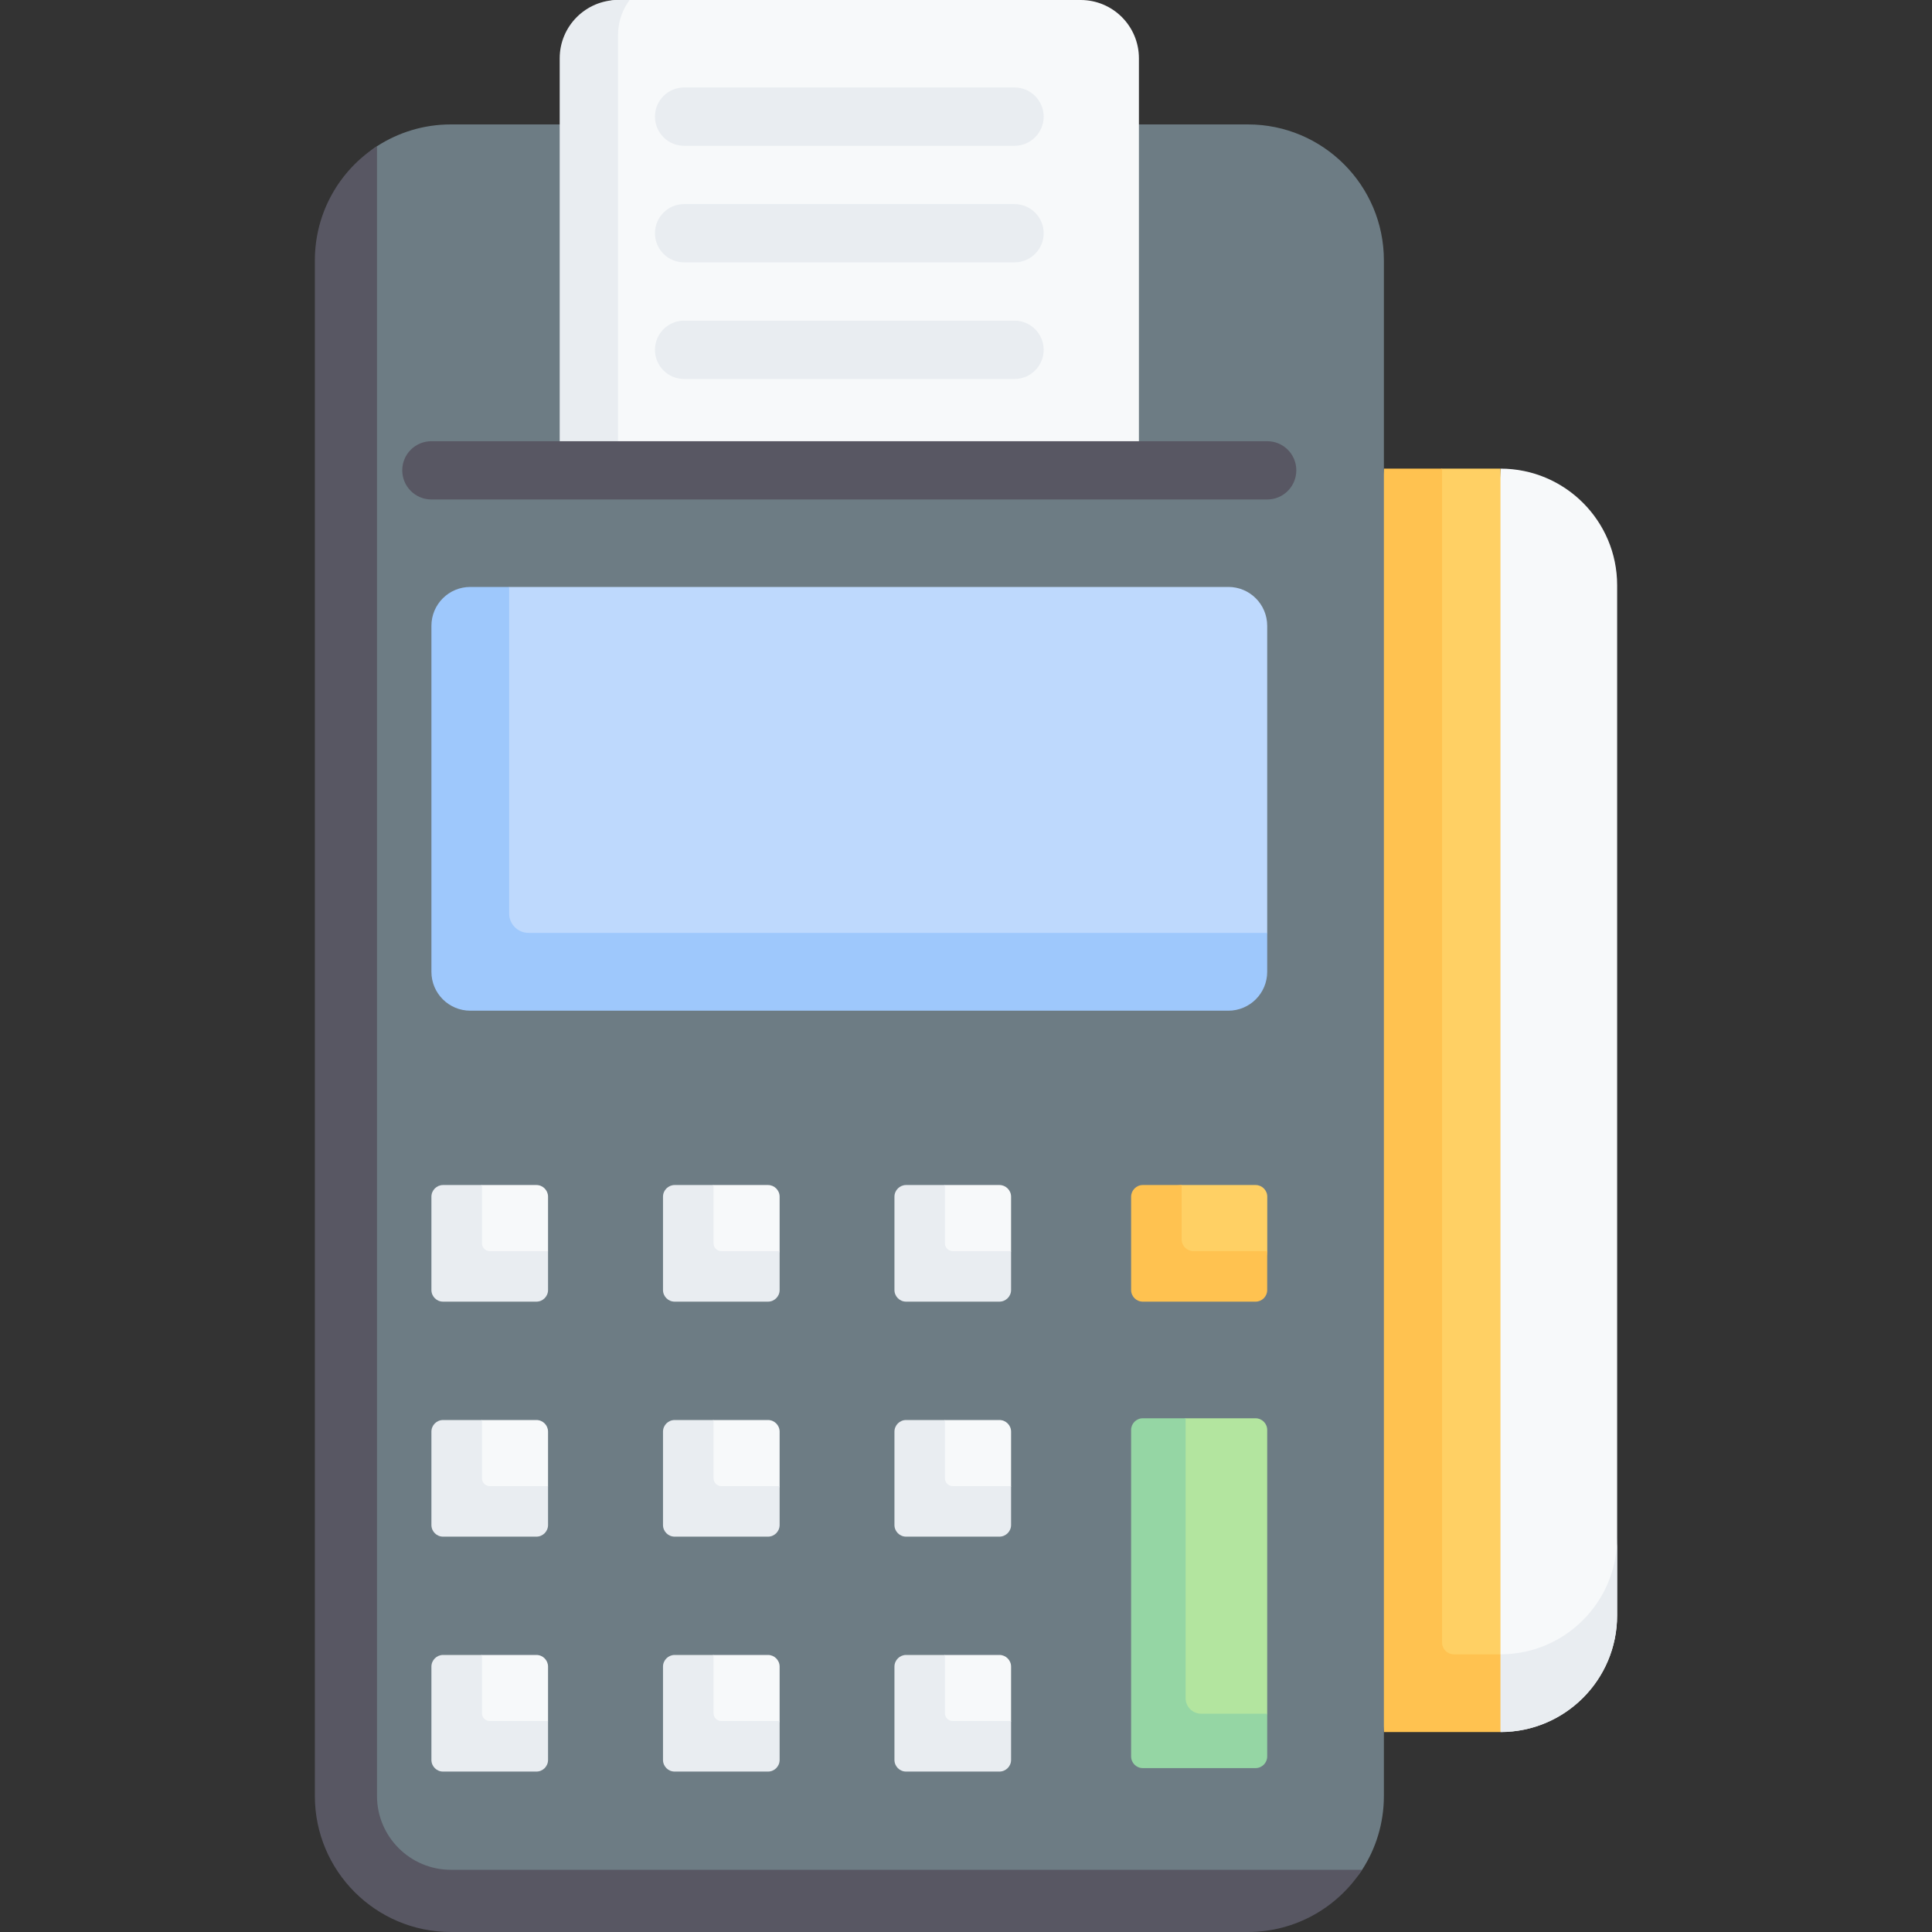 <svg width="30" height="30" viewBox="0 0 30 30" fill="none" xmlns="http://www.w3.org/2000/svg">
<rect x="0" y="0" width="30" height="30" fill="#333333" stroke="none"/>
<g clip-path="url(#clip0)">
<path d="M25.111 9.088V25.084C25.111 26.084 24.3 26.895 23.3 26.895L22.658 19.226L23.3 7.277C24.3 7.277 25.111 8.088 25.111 9.088Z" fill="#F7F9FA"/>
<path d="M23.299 7.277V25.688L23.017 26.766L21.15 26.523L21.353 7.614L22.394 7.277H23.299Z" fill="#FFD064"/>
<path d="M25.11 23.877V25.084C25.11 26.084 24.3 26.895 23.3 26.895L22.977 26.416L23.3 25.688C24.3 25.688 25.11 24.877 25.11 23.877Z" fill="#E9EDF1"/>
<path d="M22.393 25.507V7.277H21.488L20.623 17.086L21.488 26.895H22.393H23.299V25.688H22.575C22.474 25.688 22.393 25.607 22.393 25.507Z" fill="#FFC250"/>
<path d="M18.929 29.827L7.257 29.786C6.09 29.786 5.145 28.84 5.145 27.674L5.243 4.306C5.243 3.562 5.274 2.646 5.855 2.27C6.186 2.056 6.58 1.932 7.002 1.932H19.377C20.543 1.932 21.489 2.878 21.489 4.044V27.887C21.489 28.31 21.365 28.704 21.151 29.034C20.775 29.616 19.673 29.827 18.929 29.827Z" fill="#6D7C84"/>
<path d="M8.329 18.401H7.484L6.999 18.593C6.899 18.593 6.819 18.674 6.818 18.774L6.83 19.862C6.83 19.962 6.911 20.043 7.011 20.043L8.186 20.052C8.286 20.052 8.367 19.971 8.367 19.871L8.51 19.427V18.582C8.51 18.483 8.43 18.401 8.329 18.401Z" fill="#F7F9FA"/>
<path d="M8.51 19.427V20.031C8.51 20.131 8.429 20.212 8.329 20.212H6.88C6.78 20.212 6.699 20.131 6.699 20.031V18.582C6.699 18.483 6.78 18.401 6.88 18.401H7.484V19.307C7.484 19.373 7.538 19.427 7.605 19.427H8.51Z" fill="#E9EDF1"/>
<path d="M8.329 22.05H7.484L6.999 22.241C6.899 22.241 6.819 22.323 6.818 22.422L6.83 23.51C6.83 23.61 6.911 23.691 7.011 23.691L8.186 23.7C8.286 23.7 8.367 23.619 8.367 23.519L8.51 23.076V22.231C8.51 22.131 8.43 22.05 8.329 22.05Z" fill="#F7F9FA"/>
<path d="M8.51 23.076V23.68C8.51 23.78 8.429 23.861 8.329 23.861H6.88C6.78 23.861 6.699 23.78 6.699 23.68V22.231C6.699 22.131 6.78 22.05 6.88 22.05H7.484V22.955C7.484 23.022 7.538 23.076 7.605 23.076H8.51Z" fill="#E9EDF1"/>
<path d="M8.329 25.698H7.484L6.999 25.89C6.899 25.89 6.819 25.971 6.818 26.071L6.83 27.159C6.83 27.259 6.911 27.34 7.011 27.34L8.186 27.349C8.286 27.348 8.367 27.268 8.367 27.168L8.51 26.724V25.879C8.51 25.78 8.43 25.698 8.329 25.698Z" fill="#F7F9FA"/>
<path d="M8.51 26.724V27.328C8.51 27.428 8.429 27.509 8.329 27.509H6.88C6.78 27.509 6.699 27.428 6.699 27.328V25.879C6.699 25.78 6.78 25.698 6.88 25.698H7.484V26.604C7.484 26.67 7.538 26.724 7.605 26.724H8.51Z" fill="#E9EDF1"/>
<path d="M11.925 18.401H11.08L10.595 18.593C10.495 18.593 10.414 18.674 10.414 18.774L10.426 19.862C10.426 19.962 10.507 20.043 10.607 20.043L11.782 20.052C11.882 20.052 11.963 19.971 11.963 19.871L12.106 19.427V18.582C12.106 18.483 12.025 18.401 11.925 18.401Z" fill="#F7F9FA"/>
<path d="M12.106 19.427V20.031C12.106 20.131 12.025 20.212 11.925 20.212H10.476C10.376 20.212 10.295 20.131 10.295 20.031V18.582C10.295 18.483 10.376 18.401 10.476 18.401H11.08V19.307C11.08 19.373 11.134 19.427 11.2 19.427H12.106Z" fill="#E9EDF1"/>
<path d="M11.925 22.05H11.08L10.595 22.241C10.495 22.241 10.414 22.323 10.414 22.422L10.426 23.51C10.426 23.61 10.507 23.691 10.607 23.691L11.782 23.7C11.882 23.7 11.963 23.619 11.963 23.519L12.106 23.076V22.231C12.106 22.131 12.025 22.05 11.925 22.05Z" fill="#F7F9FA"/>
<path d="M12.106 23.076V23.68C12.106 23.78 12.025 23.861 11.925 23.861H10.476C10.376 23.861 10.295 23.78 10.295 23.68V22.231C10.295 22.131 10.376 22.05 10.476 22.05H11.08V22.955C11.08 23.022 11.134 23.076 11.2 23.076H12.106Z" fill="#E9EDF1"/>
<path d="M11.925 25.698H11.08L10.595 25.89C10.495 25.89 10.414 25.971 10.414 26.071L10.426 27.159C10.426 27.259 10.507 27.34 10.607 27.34L11.782 27.349C11.882 27.348 11.963 27.268 11.963 27.168L12.106 26.724V25.879C12.106 25.78 12.025 25.698 11.925 25.698Z" fill="#F7F9FA"/>
<path d="M12.106 26.724V27.328C12.106 27.428 12.025 27.509 11.925 27.509H10.476C10.376 27.509 10.295 27.428 10.295 27.328V25.879C10.295 25.78 10.376 25.698 10.476 25.698H11.08V26.604C11.08 26.67 11.134 26.724 11.2 26.724H12.106Z" fill="#E9EDF1"/>
<path d="M15.519 18.401H14.674L14.189 18.593C14.089 18.593 14.008 18.674 14.008 18.774L14.019 19.862C14.019 19.962 14.1 20.043 14.2 20.043L15.376 20.052C15.476 20.052 15.556 19.971 15.557 19.871L15.7 19.427V18.582C15.7 18.483 15.619 18.401 15.519 18.401Z" fill="#F7F9FA"/>
<path d="M15.7 19.427V20.031C15.7 20.131 15.618 20.212 15.518 20.212H14.07C13.97 20.212 13.889 20.131 13.889 20.031V18.582C13.889 18.483 13.97 18.401 14.07 18.401H14.673V19.307C14.673 19.373 14.727 19.427 14.794 19.427H15.7Z" fill="#E9EDF1"/>
<path d="M15.519 22.05H14.674L14.189 22.241C14.089 22.241 14.008 22.323 14.008 22.422L14.019 23.51C14.019 23.61 14.1 23.691 14.2 23.691L15.376 23.7C15.476 23.7 15.556 23.619 15.557 23.519L15.7 23.076V22.231C15.7 22.131 15.619 22.05 15.519 22.05Z" fill="#F7F9FA"/>
<path d="M15.7 23.076V23.68C15.7 23.78 15.618 23.861 15.518 23.861H14.07C13.97 23.861 13.889 23.78 13.889 23.68V22.231C13.889 22.131 13.97 22.05 14.07 22.05H14.673V22.955C14.673 23.022 14.727 23.076 14.794 23.076H15.7Z" fill="#E9EDF1"/>
<path d="M15.519 25.698H14.674L14.189 25.89C14.089 25.89 14.008 25.971 14.008 26.071L14.019 27.159C14.019 27.259 14.1 27.34 14.2 27.34L15.376 27.349C15.476 27.348 15.556 27.268 15.557 27.168L15.7 26.724V25.879C15.7 25.78 15.619 25.698 15.519 25.698Z" fill="#F7F9FA"/>
<path d="M15.7 26.724V27.328C15.7 27.428 15.618 27.509 15.518 27.509H14.07C13.97 27.509 13.889 27.428 13.889 27.328V25.879C13.889 25.78 13.97 25.698 14.07 25.698H14.673V26.604C14.673 26.67 14.727 26.724 14.794 26.724H15.7Z" fill="#E9EDF1"/>
<path d="M21.15 29.034C20.774 29.615 20.12 30 19.376 30H7.001C5.835 30 4.889 29.054 4.889 27.887V4.044C4.889 3.3 5.273 2.646 5.854 2.27V27.887C5.854 28.52 6.369 29.034 7.001 29.034H21.15Z" fill="#585763"/>
<path d="M17.685 7.304H8.926V1.069C8.926 0.569 9.097 0 9.597 0H16.78C17.28 0 17.685 0.405 17.685 0.905V7.304Z" fill="#F7F9FA"/>
<path d="M9.776 0C9.664 0.152 9.597 0.338 9.597 0.541V7.304H8.691V0.905C8.691 0.406 9.097 0 9.597 0H9.776Z" fill="#E9EDF1"/>
<path d="M15.753 2.264H10.623C10.373 2.264 10.17 2.061 10.17 1.811C10.17 1.561 10.373 1.358 10.623 1.358H15.753C16.003 1.358 16.206 1.561 16.206 1.811C16.206 2.061 16.003 2.264 15.753 2.264Z" fill="#E9EDF1"/>
<path d="M15.753 4.074H10.623C10.373 4.074 10.17 3.872 10.17 3.622C10.17 3.372 10.373 3.169 10.623 3.169H15.753C16.003 3.169 16.206 3.372 16.206 3.622C16.206 3.872 16.003 4.074 15.753 4.074Z" fill="#E9EDF1"/>
<path d="M15.753 5.885H10.623C10.373 5.885 10.17 5.682 10.17 5.432C10.17 5.182 10.373 4.979 10.623 4.979H15.753C16.003 4.979 16.206 5.182 16.206 5.432C16.206 5.682 16.003 5.885 15.753 5.885Z" fill="#E9EDF1"/>
<path d="M19.677 7.756H6.699C6.449 7.756 6.246 7.553 6.246 7.303C6.246 7.053 6.449 6.851 6.699 6.851H19.677C19.927 6.851 20.129 7.053 20.129 7.303C20.129 7.553 19.927 7.756 19.677 7.756Z" fill="#585763"/>
<path d="M18.866 15.463H7.508C7.175 15.463 6.904 15.193 6.904 14.86L6.907 9.961C6.907 9.628 6.974 9.422 7.308 9.422L7.907 9.114H19.074C19.407 9.114 19.677 9.384 19.677 9.718V14.486L19.47 14.86C19.47 15.193 19.2 15.463 18.866 15.463Z" fill="#BED9FD"/>
<path d="M19.677 14.486V15.09C19.677 15.424 19.407 15.694 19.073 15.694H7.303C6.969 15.694 6.699 15.424 6.699 15.09V9.718C6.699 9.384 6.969 9.114 7.303 9.114H7.906V14.185C7.906 14.351 8.042 14.486 8.208 14.486H19.677Z" fill="#9EC8FC"/>
<path d="M19.495 22.023H18.409L17.941 22.229C17.841 22.229 17.76 22.311 17.76 22.41L17.771 27.167C17.771 27.267 17.852 27.348 17.952 27.348L19.374 27.076C19.474 27.076 19.555 26.995 19.555 26.895L19.677 26.61V22.204C19.677 22.104 19.596 22.023 19.495 22.023Z" fill="#B3E59F"/>
<path d="M19.677 26.61V27.274C19.677 27.374 19.596 27.455 19.496 27.455H17.745C17.645 27.455 17.564 27.374 17.564 27.274V22.203C17.564 22.104 17.646 22.023 17.745 22.023H18.41V26.369C18.41 26.502 18.518 26.61 18.651 26.61H19.677Z" fill="#95D6A4"/>
<path d="M19.497 18.401H18.35L17.791 18.451C17.69 18.451 17.61 18.533 17.609 18.633L17.672 19.982C17.672 20.083 17.753 20.163 17.853 20.163L19.427 20.129C19.526 20.128 19.608 20.048 19.608 19.948L19.678 19.427V18.582C19.678 18.483 19.597 18.401 19.497 18.401Z" fill="#FFD064"/>
<path d="M19.677 19.427V20.031C19.677 20.132 19.596 20.212 19.496 20.212H17.745C17.645 20.212 17.564 20.131 17.564 20.031V18.582C17.565 18.483 17.645 18.401 17.745 18.401H18.349V19.246C18.349 19.346 18.43 19.427 18.53 19.427H19.677Z" fill="#FFC250"/>
</g>
<defs>
<clipPath id="clip0">
<rect width="30" height="30" fill="white"/>
</clipPath>
</defs>
</svg>

